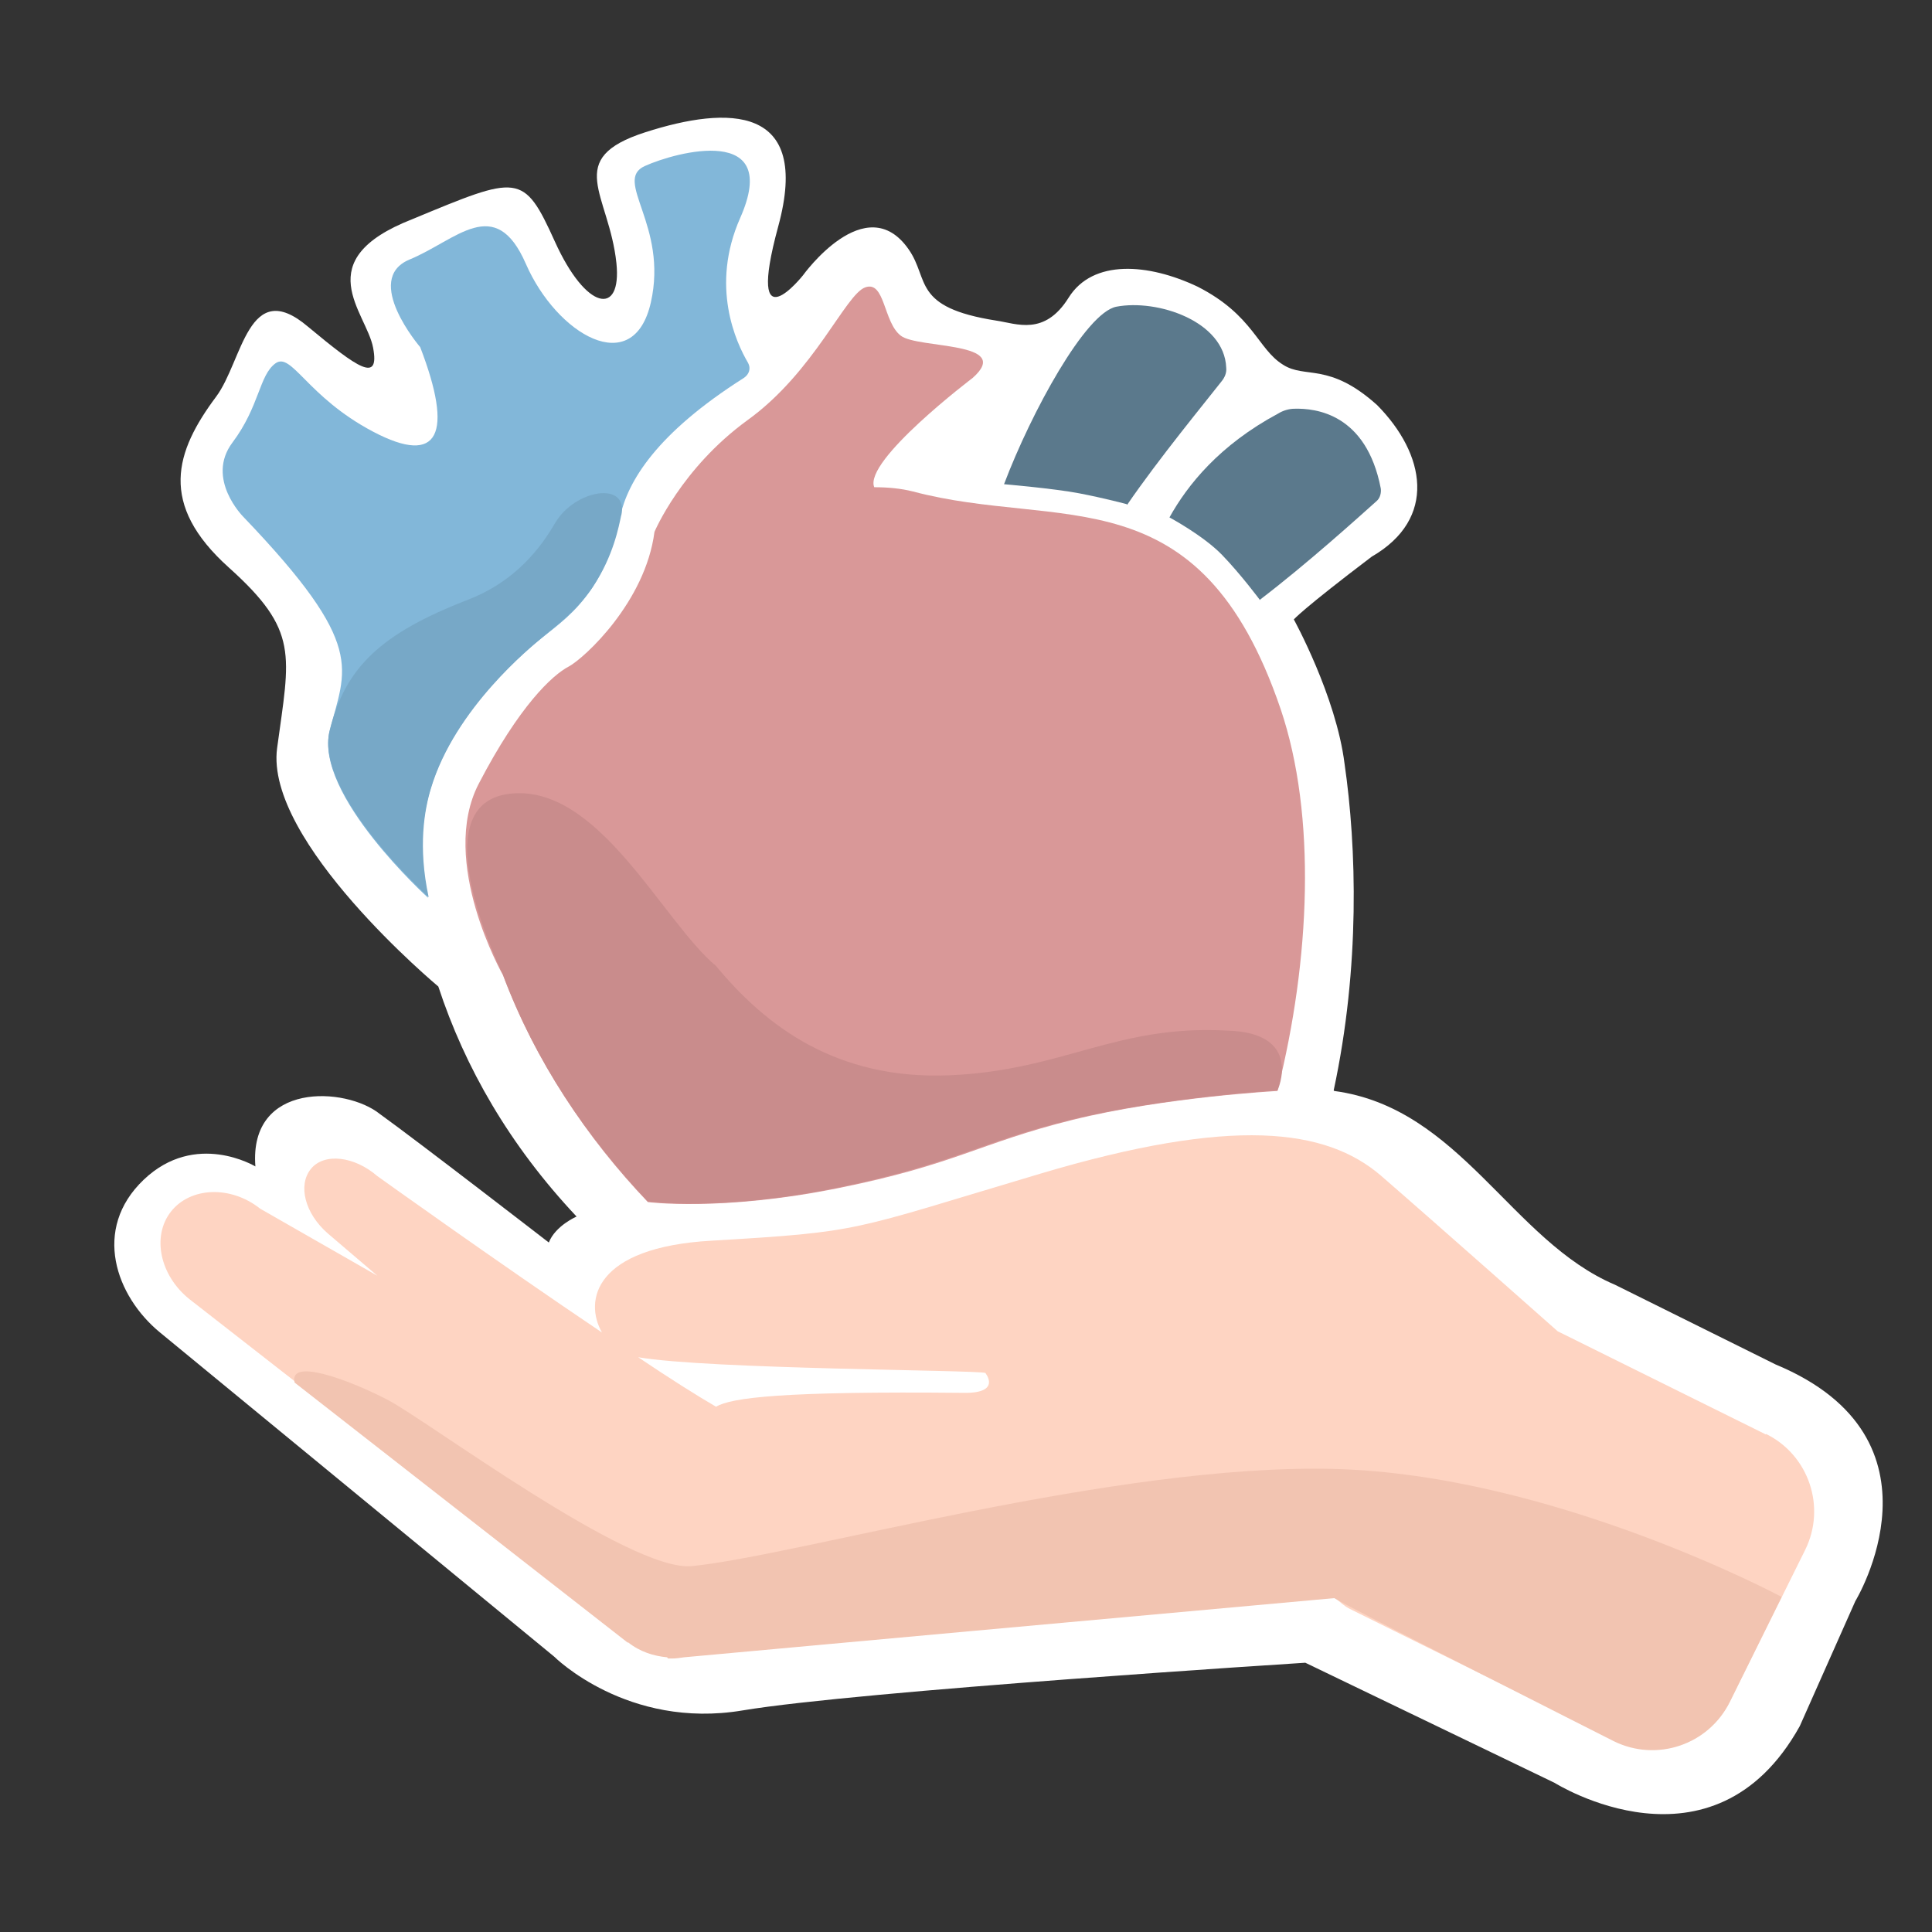 <?xml version="1.0" encoding="UTF-8"?><svg id="Who_is_at_risk" xmlns="http://www.w3.org/2000/svg" viewBox="0 0 32 32"><rect x="0" y="0" width="32" height="32" fill="#333333" stroke="none"/><defs><style>.cls-1{fill:#fff;}.cls-2{fill:#f2c4b1;}.cls-3{fill:#fed4c2;}.cls-4{fill:#d99898;}.cls-5{fill:#c98c8c;}.cls-6{fill:#5b798c;}.cls-7{fill:#77a8c7;}.cls-8{fill:#82b7d9;}</style></defs><g id="ic_transplant"><path class="cls-1" d="M22.09,18.06c.44-2.05,.38-4.03,.18-5.41-.14-1.12-.84-2.39-.84-2.39,0,0,.13-.16,1.29-1.04,1.09-.63,.89-1.7,.09-2.51-.8-.72-1.19-.43-1.56-.67-.42-.26-.49-.82-1.41-1.29-.82-.39-1.74-.46-2.14,.18s-.86,.43-1.2,.38c-1.4-.22-1.1-.68-1.45-1.18-.71-1.02-1.75,.43-1.75,.43,0,0-.96,1.21-.41-.81s-.83-2-2.2-1.56-.6,1.02-.48,2.17c.09,.88-.5,.79-1.02-.36s-.6-1.1-2.36-.37c-1.74,.68-.76,1.54-.65,2.13s-.25,.34-1.08-.35c-.99-.84-1.08,.57-1.52,1.16-.68,.91-.96,1.78,.21,2.83s1.01,1.44,.8,2.99,2.67,3.95,2.67,3.95c.44,1.34,1.18,2.63,2.29,3.81,0,0-.35,.15-.46,.43,0,0-2.16-1.67-2.8-2.13-.56-.45-2.17-.54-2.06,.87,0,0-.99-.6-1.85,.22s-.46,1.93,.27,2.53l6.53,5.37s1.21,1.21,3.12,.89,9.32-.79,9.32-.79l4.13,1.99s2.62,1.65,4.06-.94l.92-2.07s1.64-2.69-1.32-3.92l-2.66-1.32c-1.72-.73-2.56-2.93-4.65-3.21Z"/><path class="cls-6" d="M18.67,8.36c.52-.76,1.31-1.72,1.56-2.04,.05-.06,.09-.14,.08-.23-.03-.77-1.14-1.14-1.82-1.01-.51,.1-1.41,1.75-1.86,2.94,0,0,.82,.07,1.24,.15s.79,.18,.79,.18Z"/><path class="cls-6" d="M20.86,9.94c.8-.61,1.66-1.39,1.94-1.64,.06-.05,.08-.14,.07-.21-.24-1.24-1.08-1.33-1.43-1.32-.09,0-.19,.03-.27,.08-.97,.52-1.5,1.18-1.8,1.72,0,0,.56,.3,.87,.62s.63,.75,.63,.75Z"/><path class="cls-8" d="M7.09,14.87s-1.89-1.71-1.63-2.76c.26-1.04,.63-1.4-1.43-3.55,0,0-.63-.63-.18-1.23s.44-1.11,.71-1.31c.27-.2,.52,.55,1.62,1.13,1.1,.58,1.33,.03,.78-1.4,0,0-.96-1.12-.18-1.45,.78-.32,1.42-1.1,1.93,.07s1.78,1.92,2.07,.64c.29-1.28-.63-2.02-.1-2.26,.53-.24,2.27-.7,1.58,.86-.5,1.13-.07,2.06,.13,2.4,.05,.09,.02,.19-.07,.25-1.45,.92-1.92,1.71-2.05,2.3-.04,.19-.13,.67-.47,1.19-.28,.41-.57,.61-.83,.82-.2,.16-1.45,1.17-1.84,2.5-.11,.36-.22,.97-.04,1.8Z"/><path class="cls-4" d="M21.16,18.06c.54-2.15,.65-4.55,.05-6.32-1.34-3.93-3.65-2.95-6.09-3.6-.2-.05-.41-.07-.64-.07h0c-.18-.44,1.63-1.81,1.63-1.81,.69-.61-.91-.48-1.19-.7-.29-.22-.26-.92-.59-.8s-.84,1.4-1.95,2.2c-1.1,.8-1.54,1.85-1.54,1.85-.15,1.16-1.16,2.09-1.42,2.23-.27,.14-.82,.65-1.49,1.94-.67,1.29,.4,3.17,.4,3.17,.54,1.43,1.39,2.7,2.4,3.76,0,0,1.21,.16,3.15-.23s2.35-.75,3.88-1.13,3.4-.48,3.4-.48Z"/><path class="cls-3" d="M29.25,23.76l-3.45-1.71s-2.03-1.8-2.93-2.58c-.91-.78-2.45-.98-5.64-.03-3.19,.95-2.92,.96-5.45,1.11-1.93,.11-2.11,.99-1.81,1.52-1.71-1.15-3.72-2.59-3.72-2.59-.38-.33-.88-.39-1.1-.12s-.1,.74,.28,1.07l.82,.7-1.94-1.11c-.49-.39-1.16-.36-1.48,.05s-.18,1.06,.31,1.45l7.27,5.67c.2,.16,.43,.23,.65,.25,0,0,.01,.02,.02,.02h.06c.07,0,.13-.01,.2-.02l4.71-.43h0l6.06-.55c.08,.07,.15,.14,.25,.19l4.38,2.17c.71,.35,1.57,.06,1.92-.65l1.24-2.5c.35-.71,.06-1.57-.65-1.92Zm-12.93-1.02s.28,.34-.36,.33c-3.01-.03-3.85,.08-4.1,.23-.31-.18-.77-.47-1.29-.82,1.16,.2,5.59,.21,5.75,.26Z"/><path class="cls-2" d="M10.4,27.2c.2,.16,.43,.23,.65,.25,0,0,.01,.02,.02,.02h.06c.07,0,.13-.01,.2-.02l4.71-.43h0l6.06-.55c.08,.07,4.63,2.37,4.63,2.37,.71,.35,1.57,.06,1.92-.65l.86-1.74s-3.79-2.03-7.42-2.12-8.85,1.43-10.63,1.61c-1.03,.1-4.39-2.42-5.05-2.76s-1.63-.69-1.53-.28l5.52,4.31Z"/><path class="cls-5" d="M21.16,18.06s-1.87,.11-3.4,.48-1.94,.73-3.88,1.13-3.15,.23-3.15,.23c-1.01-1.06-1.87-2.33-2.4-3.76,0,0-1.39-2.79,.09-2.99s2.55,2.11,3.44,2.85c.82,.99,1.99,1.89,3.87,1.81s2.75-.84,4.59-.74c1.28,.03,.84,.99,.84,.99Z"/><path class="cls-7" d="M10.29,8.53c-.04,.19-.13,.68-.47,1.19-.28,.41-.57,.61-.83,.83-.2,.17-1.45,1.18-1.85,2.5-.11,.36-.22,.97-.04,1.81,0,0-1.9-1.72-1.64-2.76,.26-1.05,.85-1.61,2.3-2.17,.64-.25,1.1-.69,1.43-1.26s1.23-.71,1.1-.13Z"/></g></svg>